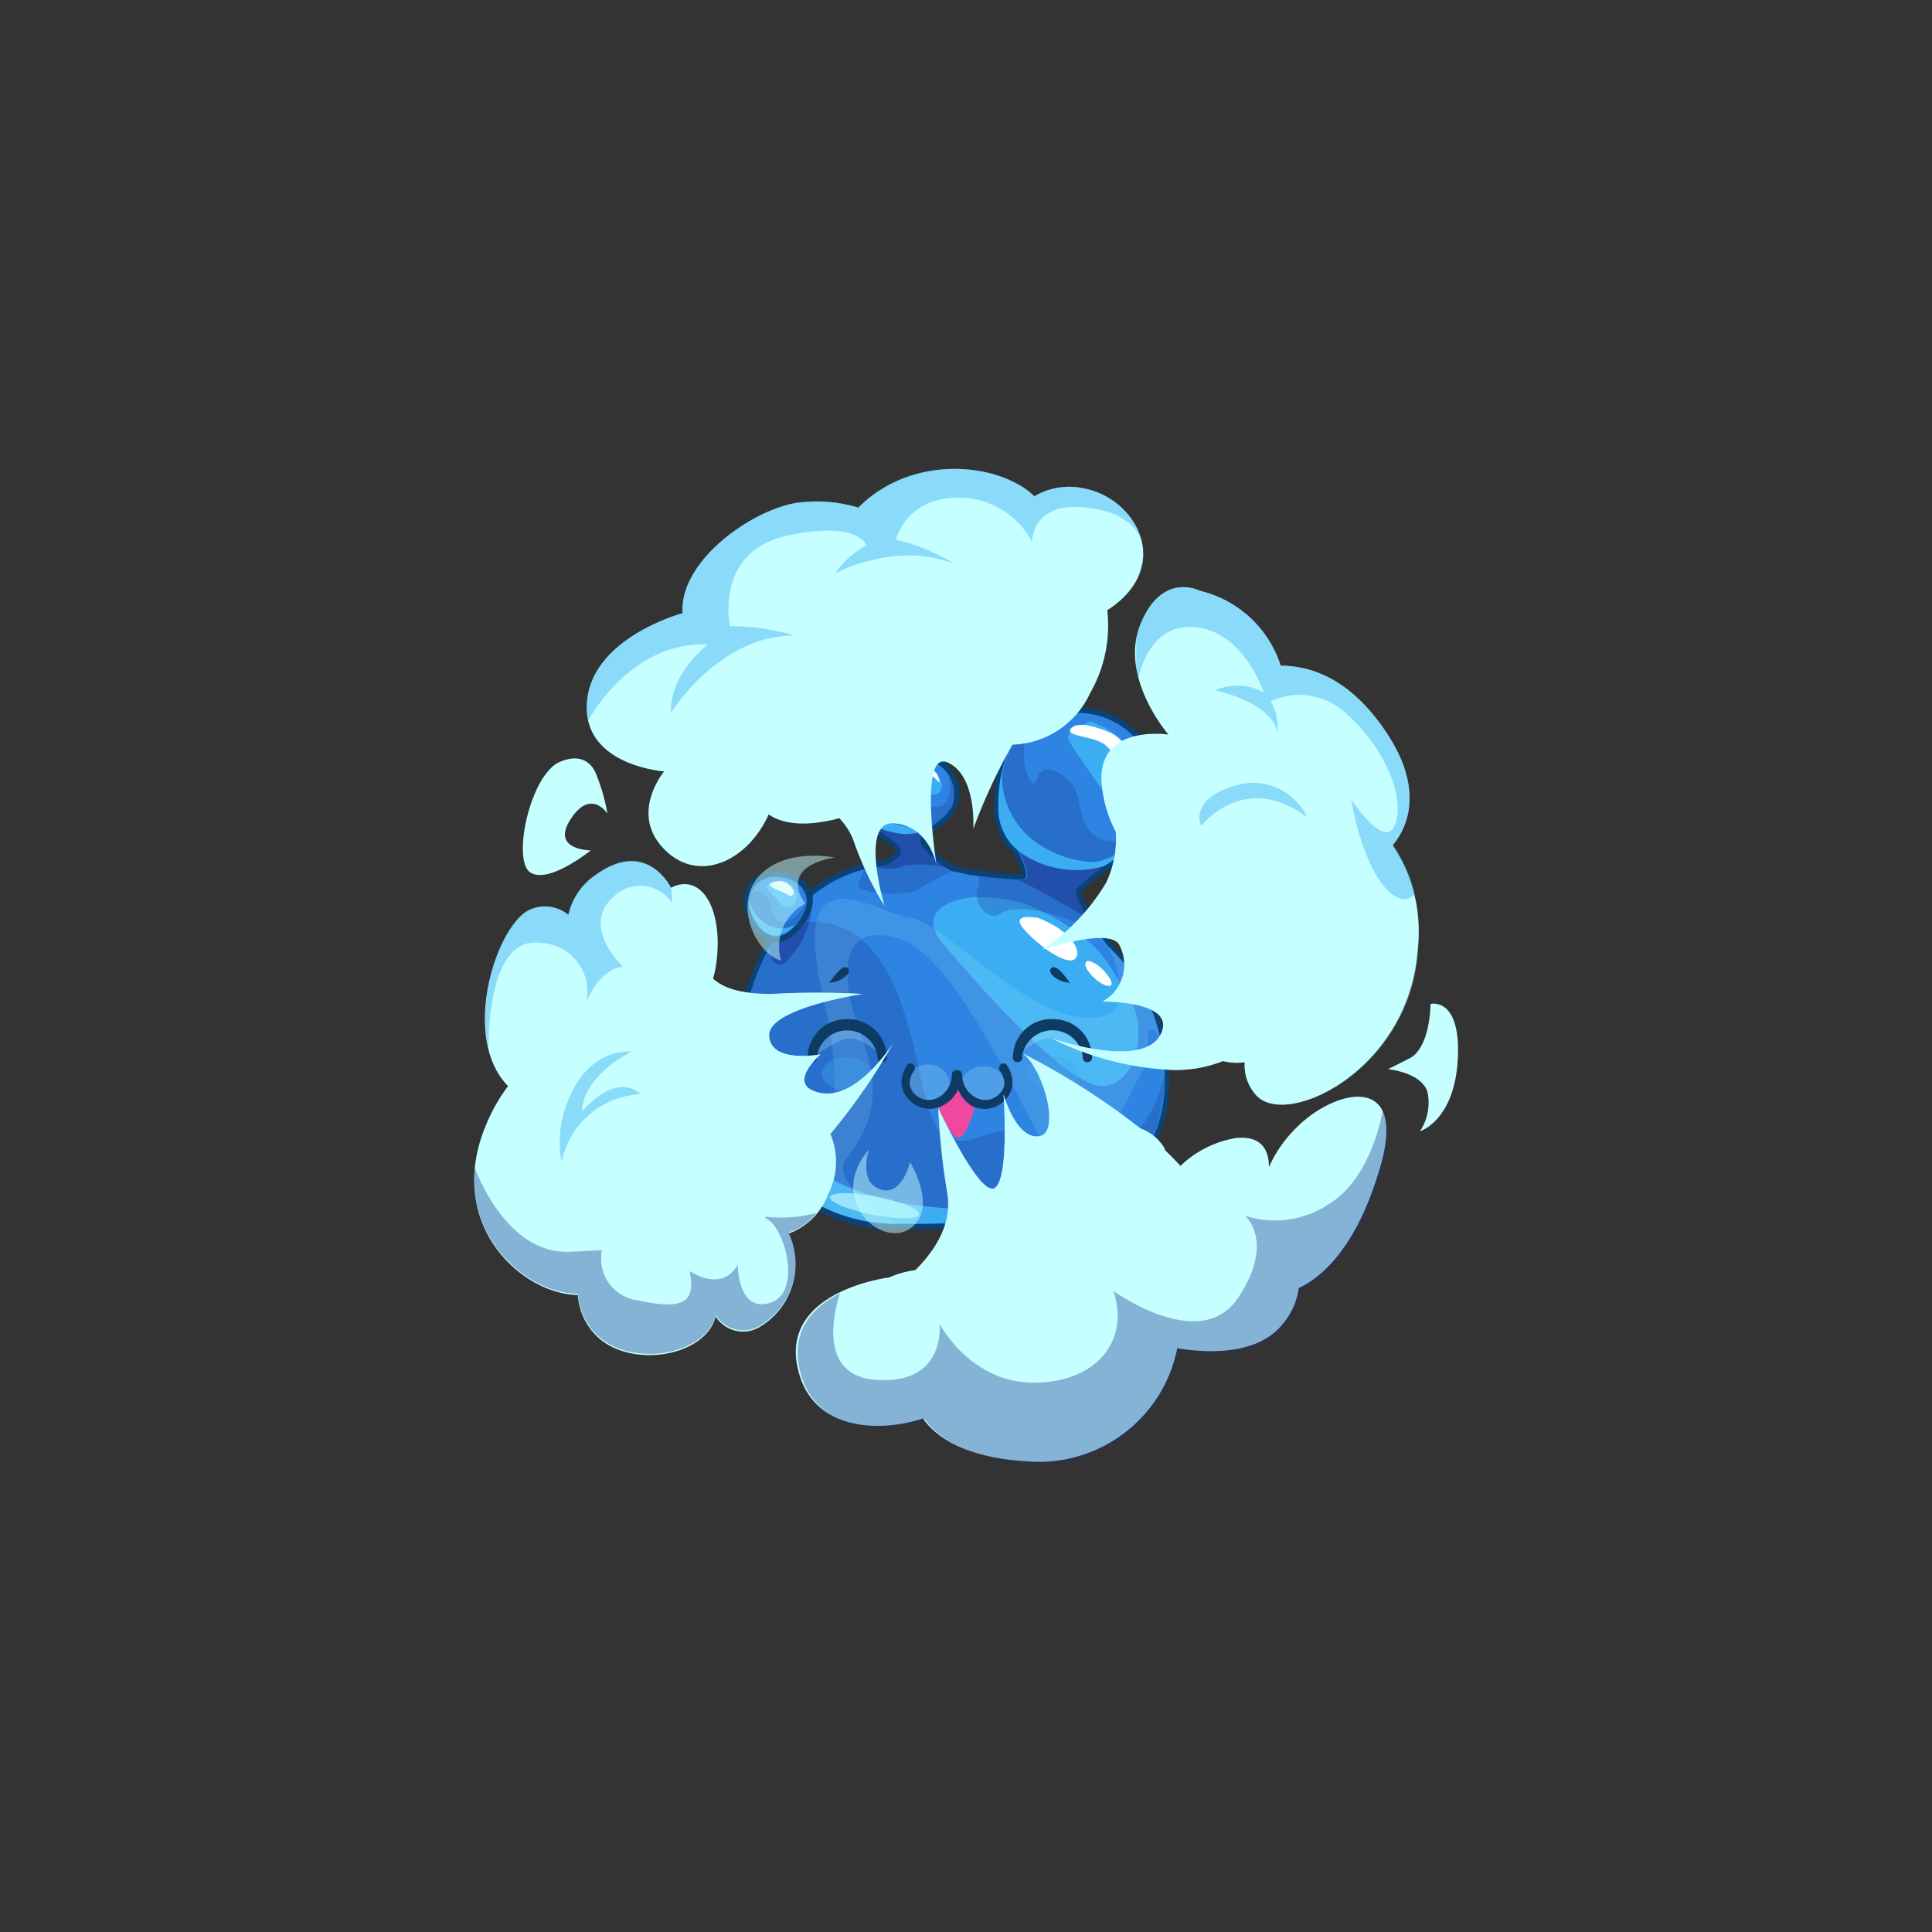<svg xmlns="http://www.w3.org/2000/svg" xmlns:xlink="http://www.w3.org/1999/xlink" viewBox="0 0 138 138"><rect x="0" y="0" width="138" height="138" fill="#333333" stroke="none"/><defs><style>.cls-1{fill:none;}.cls-2{clip-path:url(#clip-path);}.cls-3{fill:#0a4377;}.cls-4{fill:#2d84e2;}.cls-31,.cls-5{fill:#3badf2;}.cls-6{opacity:0.27;}.cls-7{clip-path:url(#clip-path-3);}.cls-35,.cls-8{fill:#19328e;}.cls-9{clip-path:url(#clip-path-4);}.cls-10,.cls-36{opacity:0.5;}.cls-11{clip-path:url(#clip-path-5);}.cls-12{opacity:0.13;}.cls-13{clip-path:url(#clip-path-6);}.cls-14,.cls-36{fill:#c5ffff;}.cls-15{opacity:0.62;}.cls-16{clip-path:url(#clip-path-7);}.cls-17{clip-path:url(#clip-path-8);}.cls-18{opacity:0.22;}.cls-19{clip-path:url(#clip-path-9);}.cls-20{fill:#0e3b63;}.cls-21{clip-path:url(#clip-path-10);}.cls-22{clip-path:url(#clip-path-11);}.cls-23{clip-path:url(#clip-path-12);}.cls-24{fill:#ef48a0;}.cls-25{fill:#fff;}.cls-26{clip-path:url(#clip-path-13);}.cls-27{clip-path:url(#clip-path-14);}.cls-28{clip-path:url(#clip-path-15);}.cls-29{opacity:0.78;}.cls-30{clip-path:url(#clip-path-16);}.cls-31{opacity:0.43;}.cls-32{clip-path:url(#clip-path-17);}.cls-33{clip-path:url(#clip-path-18);}.cls-34{opacity:0.62;}.cls-35{opacity:0.37;}</style><clipPath id="clip-path"><rect class="cls-1" x="52.5" y="50.52" width="32.44" height="37.27"/></clipPath><clipPath id="clip-path-3"><rect class="cls-1" x="61.32" y="51.76" width="21.27" height="14.13"/></clipPath><clipPath id="clip-path-4"><rect class="cls-1" x="52.86" y="65.85" width="30.3" height="21.56"/></clipPath><clipPath id="clip-path-5"><rect class="cls-1" x="54.94" y="64.4" width="3.02" height="4.5"/></clipPath><clipPath id="clip-path-6"><rect class="cls-1" x="53.07" y="64.2" width="29.77" height="23.21"/></clipPath><clipPath id="clip-path-7"><rect class="cls-1" x="59.27" y="85.22" width="6.38" height="1.8"/></clipPath><clipPath id="clip-path-8"><rect class="cls-1" x="57.64" y="84.22" width="1.25" height="1.05"/></clipPath><clipPath id="clip-path-9"><rect class="cls-1" x="57.95" y="73.31" width="4.93" height="2.17"/></clipPath><clipPath id="clip-path-10"><rect class="cls-1" x="72.77" y="73.31" width="4.93" height="2.17"/></clipPath><clipPath id="clip-path-11"><rect class="cls-1" x="64.63" y="76.04" width="3.2" height="2.6"/></clipPath><clipPath id="clip-path-12"><rect class="cls-1" x="68.6" y="76.16" width="3.2" height="2.6"/></clipPath><clipPath id="clip-path-13"><rect class="cls-1" x="72.76" y="60.84" width="6.24" height="4.78"/></clipPath><clipPath id="clip-path-14"><rect class="cls-1" x="62.08" y="58.41" width="5.65" height="3.65"/></clipPath><clipPath id="clip-path-15"><rect class="cls-1" x="80.09" y="64.47" width="4.45" height="3.07"/></clipPath><clipPath id="clip-path-16"><rect class="cls-1" x="58.69" y="75.51" width="3.64" height="2.41"/></clipPath><clipPath id="clip-path-17"><rect class="cls-1" x="73.33" y="75.43" width="3.64" height="2.41"/></clipPath><clipPath id="clip-path-18"><rect class="cls-1" x="53.52" y="63.65" width="4.11" height="3.23"/></clipPath></defs><title>sprite</title><g id="_ÎÓÈ_2" data-name="—ÎÓÈ_2"><g class="cls-2"><g class="cls-2"><path class="cls-3" d="M79.5,67.43c-1.72-2.23-2.31-3.44-2.29-3.72a11.55,11.55,0,0,1,2.34-1.81l.22-.14A5.93,5.93,0,0,0,83,56.48a6,6,0,0,0-5.92-5.95h-.34C73,50.52,71,53,71,57.59a4.37,4.37,0,0,0,1.41,3.35A4.42,4.42,0,0,1,73,62.45c-.75,0-2.47-.19-3.68-.36l-1.15-.25a7.06,7.06,0,0,1-2-1.65c-.11-.19,0-.46.2-.68a4.06,4.06,0,0,0,1.91-1.74,2.56,2.56,0,0,0,0-2.27,3,3,0,0,0-2.39-1.68,7.38,7.38,0,0,0-1.1-.08c-2.09,0-3.31.83-3.43,2.35a3.88,3.88,0,0,0,1.86,4c.46.3.76.53.76.73a2.5,2.5,0,0,1-.81.62,10.39,10.39,0,0,0-7.29,4.17,16.68,16.68,0,0,0-3.3,9,12.53,12.53,0,0,0,2.69,9.37,11.52,11.52,0,0,0,8.81,3.86h.43c6.11,0,18.82,0,19-10.32a13.26,13.26,0,0,0-4-10"/><path class="cls-4" d="M79.24,67.7c-.74-1-2.66-3.52-2.36-4.15a11,11,0,0,1,2.72-2.13,5.55,5.55,0,0,0,3-4.94A5.64,5.64,0,0,0,77,50.92c-4.79-.18-5.68,3.6-5.68,6.67a3.93,3.93,0,0,0,1.33,3.09c.52,1,1,2.16.33,2.16a37.83,37.83,0,0,1-3.8-.36q-.62-.15-1.22-.26a8,8,0,0,1-2.14-1.82,1.07,1.07,0,0,1,.29-1.2A3.79,3.79,0,0,0,68,57.59a2.5,2.5,0,0,0-2.16-3.37s-3.91-.66-4.11,1.92a3.5,3.5,0,0,0,1.66,3.63c.59.38,1,.7.95,1.15,0,.29-.64.68-1.07.92-5.73.48-9.81,6-10.33,12.77-.66,8.36,5,12.81,11.14,12.81s18.89.12,19.11-9.94a12.89,12.89,0,0,0-3.92-9.77"/><path class="cls-5" d="M73.42,64.62a12,12,0,0,0-3.84-.54c-2.16.17-3.92,1.3-2.26,3.27C70.31,70.92,76.63,78,79,77.57s3-4.39,1.55-6.53-1.78-4-7.1-6.41"/><g class="cls-6"><g class="cls-7"><path class="cls-8" d="M73,62.84c-.61,0-2-.13-3.14-.28a1,1,0,0,1,0,.81c-.48,1.07.76,2.5,1.57,1.89s3-.26,4.48.26a3.74,3.74,0,0,0,2,.36l0,0c-.64-1-1.19-1.94-1-2.3a11,11,0,0,1,2.72-2.13,5.57,5.57,0,0,0,2.78-3.32c-.69,1.5-2.84,2.6-4.21,1.55-1.67-1.28-.43-3.27-2.53-4.44s-1.33,1.89-2.24.2a4.33,4.33,0,0,1,.22-3.64c-1.82,1.26-2.24,3.71-2.24,5.82a3.93,3.93,0,0,0,1.33,3.09c.52,1,1,2.16.33,2.16"/><path class="cls-8" d="M68,62.21a8,8,0,0,1-2.14-1.82,1.07,1.07,0,0,1,.29-1.2A3.78,3.78,0,0,0,68,57.59a2.22,2.22,0,0,0-.22-2.2c.19.87.05,2.07-.61,2.21a3.17,3.17,0,0,1-2.62-.77c-1-.66-1.48.87-2,.61a3.32,3.32,0,0,1-.87-1.35v0a3.5,3.5,0,0,0,1.66,3.63c.59.38,1,.7.95,1.15,0,.29-.64.68-1.07.92a9.35,9.35,0,0,0-1.43.23c-.15.35-.32.75-.48,1.1-.33.71,3.38.92,4.15.46S68,62.21,68,62.21"/><path class="cls-8" d="M82.4,58a5.53,5.53,0,0,0,.18-1c0-.68-.06,0-.18,1"/></g></g><g class="cls-6"><g class="cls-9"><path class="cls-8" d="M83.16,77.47c0-.26,0-.51,0-.76-1,5.44-7,9-9.09,5.79-2.34-3.6-3.93-.25-6.41-1.19S66,68.56,60,66.22a4.92,4.92,0,0,0-4.41.33,16.55,16.55,0,0,0-2.72,8.05c-.66,8.36,5,12.81,11.14,12.81s18.89.12,19.11-9.94"/></g></g><g class="cls-10"><g class="cls-11"><path class="cls-8" d="M55.1,66.78a2.17,2.17,0,0,0,.16,1.91c.6.7,1.3-.44,1.84-1.18a5.81,5.81,0,0,0,.86-3c-.06-.67-2.7,1.68-2.86,2.26"/></g></g><path class="cls-5" d="M81.28,82.88c-2.35,2-9.4,3.69-13.3,3.45-4.21-.26-8.53-1.16-11.78-4.57C53.56,79,53.51,73,53.58,70.94a18.08,18.08,0,0,0-.67,3.66c-.66,8.36,5,12.81,11.14,12.81,4.75,0,13.42.07,17.23-4.52"/><g class="cls-12"><g class="cls-13"><path class="cls-14" d="M79.24,67.7l-.09-.11c1,2.22,1.73,4.88-1,5.1-4.63.39-10.64-6.82-13.16-7.14s-8.81-5.23-6.13,6c1.41,5.91,1,12-2.94,9.53a11.13,11.13,0,0,1-2.83-2.68,10.71,10.71,0,0,0,10.89,9c-1.87-1.23-4.56-3.31-3.55-4.61,1.5-1.93,2.82-4.25,1.08-8.82s-1.38-8.3,2.82-6.89S73.51,80.45,75,82.35c2.64,3.43,5.45-3.93,6.48-5.61s-.12-4.44,1.38-2.64l0,0a12.85,12.85,0,0,0-3.6-6.43"/></g></g><g class="cls-15"><g class="cls-16"><path class="cls-14" d="M65.65,86.73c0,.36-1.51.39-3.27.05s-3.15-.91-3.1-1.27,1.51-.39,3.27-.05,3.15.91,3.1,1.27"/></g></g><g class="cls-15"><g class="cls-17"><path class="cls-14" d="M58.86,85.06c-.1.23-.45.28-.78.1s-.52-.5-.42-.73.45-.28.78-.1.52.5.42.73"/></g></g><g class="cls-18"><g class="cls-19"><path class="cls-14" d="M62.88,75.29c-.11.06-1.48-1.54-2.74-1A22,22,0,0,0,58,75.48a3,3,0,0,1,1.31-1.87,1.91,1.91,0,0,1,2-.06l1.48,1Z"/></g></g><path class="cls-20" d="M60.52,72.8a2.75,2.75,0,0,0-2.83,2.66.34.34,0,1,0,.66,0,2.19,2.19,0,0,1,4.33,0,.34.34,0,1,0,.66,0,2.75,2.75,0,0,0-2.83-2.66"/><path class="cls-20" d="M59.24,70.2s.86-1.35,1.28-1.08-.29,1-1.28,1.08"/><g class="cls-18"><g class="cls-21"><path class="cls-14" d="M72.77,75.29c.11.06,1.48-1.54,2.74-1a22,22,0,0,1,2.19,1.16,3,3,0,0,0-1.31-1.87,1.91,1.91,0,0,0-2-.06l-1.48,1Z"/></g></g><path class="cls-20" d="M75.14,72.8A2.75,2.75,0,0,1,78,75.45a.34.34,0,1,1-.66,0,2.19,2.19,0,0,0-4.33,0,.34.34,0,1,1-.66,0,2.75,2.75,0,0,1,2.83-2.66"/><path class="cls-20" d="M76.41,70.2s-.86-1.35-1.28-1.08.29,1,1.28,1.08"/><g class="cls-18"><g class="cls-22"><path class="cls-14" d="M67.83,77.34a1.63,1.63,0,1,1-1.6-1.3,1.47,1.47,0,0,1,1.6,1.3"/></g></g><g class="cls-18"><g class="cls-23"><path class="cls-14" d="M71.79,77.46a1.63,1.63,0,1,1-1.6-1.3,1.47,1.47,0,0,1,1.6,1.3"/></g></g><path class="cls-24" d="M67,79s1,2.67,1.61,2.23,1.09-2.4,1.09-2.4l-1.19-1.39Z"/><path class="cls-20" d="M71.9,76.05a.3.3,0,0,0-.44,0,.35.35,0,0,0,0,.48,1.47,1.47,0,0,1,.28.91,1.2,1.2,0,0,1-.46.79,1.39,1.39,0,0,1-1.56.18,1.88,1.88,0,0,1-1-1.65.32.32,0,0,0-.33-.32h-.07a.32.32,0,0,0-.33.32,1.88,1.88,0,0,1-1,1.65,1.4,1.4,0,0,1-1.56-.18,1.2,1.2,0,0,1-.45-.79,1.47,1.47,0,0,1,.28-.92.35.35,0,0,0,0-.47.3.3,0,0,0-.44,0,2.18,2.18,0,0,0-.42,1.41,1.86,1.86,0,0,0,.69,1.25,2,2,0,0,0,1.3.49,2.11,2.11,0,0,0,.91-.21,2.44,2.44,0,0,0,1.14-1.17A2.44,2.44,0,0,0,69.42,79a2.11,2.11,0,0,0,.91.21,2,2,0,0,0,1.3-.49,1.86,1.86,0,0,0,.69-1.25,2.18,2.18,0,0,0-.42-1.41"/><path class="cls-25" d="M74.11,65.57s-2-.41-1,.77,3,2.6,3.62,2.19,0-2-2.67-3"/><path class="cls-25" d="M77.73,68.63s-.52.1.1.87,1.52,1.17,1.57.77-1-1.58-1.67-1.63"/><g class="cls-10"><g class="cls-26"><path class="cls-8" d="M79,61.8A6.91,6.91,0,0,1,73,61l-.19-.14c.49,1,.85,2,.25,2h-.27c1.91.95,5,2.78,5,2.78h0c-.57-.88-1-1.73-.86-2.06A7.87,7.87,0,0,1,79,61.8"/></g></g><g class="cls-10"><g class="cls-27"><path class="cls-8" d="M63.25,61.83l-.68.08a3,3,0,0,0,2.05-.08,7.76,7.76,0,0,1,3.1.18,6.93,6.93,0,0,1-1.85-1.63.94.94,0,0,1,.15-1,2.81,2.81,0,0,1-1.83,0,6.13,6.13,0,0,1-2.12-.93,2.69,2.69,0,0,0,1.29,1.35c.59.38,1,.7.95,1.15,0,.29-.64.68-1.07.92"/></g></g><path class="cls-5" d="M66.15,59.22l0,0a6.07,6.07,0,0,0,.56-.31,1.9,1.9,0,0,1-.72.2,5.21,5.21,0,0,1-3.34-.92,3.94,3.94,0,0,1-1-1.11,3.85,3.85,0,0,0,.65,1.85,6.85,6.85,0,0,0,2.31.65,3.25,3.25,0,0,0,1.48-.33"/><path class="cls-5" d="M72.7,60.68l0,.07a7,7,0,0,0,6.22,1.09l.64-.43a5.56,5.56,0,0,0,.55-.33c.65-.64,1.56-1.55,1-1-.81.77-2.53,1.63-3.24,1.48a7.56,7.56,0,0,1-4.43-1.84,6,6,0,0,1-1.88-4.62,11.84,11.84,0,0,0-.25,2.51,3.93,3.93,0,0,0,1.33,3.09"/><path class="cls-5" d="M77.92,51.53s-2,.61-1.57,1.38,2.53,3.67,3,4.49a1.42,1.42,0,0,0,2.38.05c.48-.92,0-4.54-3.81-5.92"/><path class="cls-5" d="M66.39,54.74s-2.76-1.17-3.19.41,1.76.71,2.53,1.28,1.43.36,1.52-.1,0-.82-.86-1.58"/><path class="cls-3" d="M84.94,65.33a2.57,2.57,0,1,1-2.57-2.48,2.53,2.53,0,0,1,2.57,2.48"/><path class="cls-4" d="M84.65,65.33a2.28,2.28,0,1,1-2.28-2.2,2.24,2.24,0,0,1,2.28,2.2"/><g class="cls-6"><g class="cls-28"><path class="cls-8" d="M80.09,65.33a2.24,2.24,0,0,0,2.28,2.2A2.27,2.27,0,0,0,84.54,66c-.42.45-1.05.91-1.43.67-.61-.37,0-1.73-.74-2.15s-1,1.45-1.74,1.07c-.32-.17-.38-.64-.36-1.11a2.12,2.12,0,0,0-.18.85"/></g></g><path class="cls-5" d="M81.45,66.86a2.77,2.77,0,0,1-1.36-1.45,2.24,2.24,0,0,0,2.27,2.12,2.32,2.32,0,0,0,1.45-.5,4.27,4.27,0,0,1-2.37-.17"/><path class="cls-5" d="M83,63.45s-1.48-.14-2,.42,1-.14,1.66.47.65,1.35,1.18,1.4S84.72,64,83,63.45"/><path class="cls-25" d="M83,63.45s-.87.19-.17.47,1.18.79,1.18.47a1.33,1.33,0,0,0-1-.93"/><g class="cls-29"><g class="cls-30"><path class="cls-31" d="M62.33,76.72c0,.67-.77,1.2-1.77,1.2s-1.84-.54-1.87-1.2.77-1.2,1.77-1.2,1.84.54,1.87,1.2"/></g></g><g class="cls-29"><g class="cls-32"><path class="cls-31" d="M77,76.63c0,.67-.77,1.2-1.77,1.2s-1.84-.54-1.87-1.2.77-1.2,1.77-1.2,1.84.54,1.87,1.2"/></g></g><path class="cls-25" d="M79.34,52.35s-2.12-1-2.8-.36,1.7.54,2.46,1.27,1.19,1.36,1.36,1.27.51-1.36-1-2.18"/><path class="cls-25" d="M80.9,54.36a.9.9,0,0,0,.15.81c.3.29.55,1.4.64.88s-.21-1.82-.79-1.69"/><path class="cls-25" d="M65.31,54.4s-1.15-.23-1.58.29,1.7-.07,2.13.39.3-.68-.55-.68"/><path class="cls-25" d="M66.34,54.88s-.12.23.27.55.61.72.46.23-.18-.52-.73-.78"/><path class="cls-3" d="M55.32,62.2a2.19,2.19,0,0,0-2,3.1c.8,2.15,2.5,2.86,4.08.72s.11-3.77-2.06-3.81"/><path class="cls-4" d="M55.36,62.63a1.82,1.82,0,0,0-1.68,2.58c.67,1.78,2.08,2.38,3.39.59s.09-3.14-1.72-3.17"/><g class="cls-6"><g class="cls-33"><path class="cls-8" d="M57.63,64.41c-.4.78-1.32,1.75-2,1.34-.95-.59-.23-1.4-1.13-1.94a.68.68,0,0,0-.88,0,2,2,0,0,0,.06,1.4c.67,1.78,2.08,2.38,3.39.59a2.49,2.49,0,0,0,.55-1.38"/></g></g><path class="cls-5" d="M55.72,62.9s-1.45.14-.72.81.95,1.36,1.58,1,.41-1.63-.86-1.81"/><path class="cls-25" d="M56.22,63.06a1.3,1.3,0,0,0-1.11,0c-.52.28.91.63,1.19.87s.75-.24-.08-.83"/><path class="cls-5" d="M56.92,66l-.06,0a1.94,1.94,0,0,1-2.38-.2,2.6,2.6,0,0,1-1-1.54,2.28,2.28,0,0,0,.16.9c.64,1.71,2,2.33,3.24.79"/></g></g><path class="cls-14" d="M77.39,34.88a4.91,4.91,0,0,0-3.51.57c-2.39-2.35-8.65-3.13-12.57.81a10.37,10.37,0,0,0-4.41-.34c-3.28.53-8.4,4.2-8.14,7.88,0,0-6.43,1.71-6.83,6.3s5.51,5,5.51,5-2.76,3.28.39,5.91c2.45,2,5.69.27,7.07-2.84.84.58,2.28.94,4.75.35l.29-.08a4.6,4.6,0,0,1,1,1.53,23.59,23.59,0,0,0,2.23,4.73s-1.83-6.13.72-5.89,3,3,3,3-1.31-8.27.79-7.35,1.84,4.73,1.84,4.73a41.37,41.37,0,0,1,2.79-6,6.32,6.32,0,0,0,5.56-3.69,9.66,9.66,0,0,0,1.22-5.91C83.88,40.5,81.19,35.57,77.39,34.88Z"/><path class="cls-14" d="M63.81,74.5s-2.57,4.09-5.19,3.57,0-2.76,0-2.76S55.07,76,54.94,74s6.69-3,6.69-3a57.24,57.24,0,0,0-6.56,0c-2.21,0-3.45-.45-4.14-1.1a6.74,6.74,0,0,0,.2-.87c.62-4-1-6.76-3.2-5.62-.3-.56-2-3.32-5.33-.95a4.68,4.68,0,0,0-2,2.89,2.65,2.65,0,0,0-2.71-.39c-2.4,1-5.05,9.1-1.6,12.62h0a12.47,12.47,0,0,0-1.56,2.74c-3,7.09,2.5,12.12,6.54,12.18a4.54,4.54,0,0,0,1.47,3.05c2.48,2.22,7.66,1.32,8.38-1.51a2.32,2.32,0,0,0,3.17.73,5.23,5.23,0,0,0,2.06-6.66,4.76,4.76,0,0,0,2.8-2.8A5.11,5.11,0,0,0,59.31,81,44.36,44.36,0,0,0,63.81,74.5Z"/><path class="cls-14" d="M42.6,55.35s-.53-1.84-2.63-.92-3.41,7-2.1,7.88,4.33-1.57,4.33-1.57-2.89,0-1.44-2.23,2.63-.39,2.63-.39A13.36,13.36,0,0,0,42.6,55.35Z"/><path class="cls-31" d="M81.19,41.39c1.48-2.81-.82-6-3.8-6.52a4.91,4.91,0,0,0-3.51.57c-2.39-2.35-8.65-3.13-12.57.81a10.37,10.37,0,0,0-4.41-.34c-3.28.53-8.4,4.2-8.14,7.88,0,0-6.43,1.71-6.83,6.3A4.38,4.38,0,0,0,42,51.5c.54-1,3.49-5.7,8.56-5.46,0,0-2.76,2.1-2.63,4.86,0,0,3.41-5.51,8.8-5.51a16,16,0,0,0-4.59-.66S51,39.47,56.12,38.29s5.78.66,5.78.66a6.3,6.3,0,0,0-2.23,2s4.33-2.36,8.53-.66A14.47,14.47,0,0,0,64,38.55s.66-3,4.46-3a5.86,5.86,0,0,1,5.25,3.15s0-2.63,3.28-2.49S82.51,38,81.33,41Z"/><g class="cls-34"><path class="cls-35" d="M54.12,53.51a1,1,0,0,0-.11-.13A.57.57,0,0,0,54.12,53.51Z"/><path class="cls-36" d="M77.86,49.47a13.2,13.2,0,0,0,.77-1.82A4.73,4.73,0,0,1,75.84,50c-3.23.83-4.73-1-4.73-1a3.89,3.89,0,0,1-3.45,2.63A3.62,3.62,0,0,1,64.14,49s.52,3.75-4.5,4.73c-4,.78-5.2.07-5.52-.24.29.43.91,1.91-1.83,4.59a5,5,0,0,1-5.72,1.15A4.13,4.13,0,0,0,47.85,61c2.45,2,5.69.27,7.07-2.84.84.58,2.28.94,4.75.35l.29-.08a4.6,4.6,0,0,1,1,1.53,23.59,23.59,0,0,0,2.23,4.73s-1.83-6.13.72-5.89,3,3,3,3-1.31-8.27.79-7.35,1.84,4.73,1.84,4.73a41.37,41.37,0,0,1,2.79-6A6.32,6.32,0,0,0,77.86,49.47Z"/></g><path class="cls-36" d="M58.62,78.06c-2.63-.53,0-2.76,0-2.76S55.07,76,54.94,74s6.69-3,6.69-3a57.24,57.24,0,0,0-6.56,0c-2.21,0-3.45-.45-4.14-1.1v0a2.63,2.63,0,0,1-.67,1.07,4.19,4.19,0,0,1,2.37,4c-.06,3-.59,3.44-.59,3.44a3.06,3.06,0,0,1,3.2-.47c1.9.77.36,3.5.36,3.5s1.66-1,3.32,1.72a3.52,3.52,0,0,1,.5,1.5A5,5,0,0,0,59.31,81a44.36,44.36,0,0,0,4.5-6.51S61.24,78.59,58.62,78.06Z"/><path class="cls-35" d="M58.31,86.64c-2.75.73-4.3-.06-3.44.49,1.26.8,2.4,5.26.11,5.94s-2.29-2.74-2.29-2.74c-1.14,2.06-3.43.46-3.43.46.46,2.29-.49,2.78-3.69,2.1A3,3,0,0,1,43,89.3l-2.29.11c-3.79.17-6-3.93-6.8-6-.51,5.39,4,9,7.37,9a4.54,4.54,0,0,0,1.47,3.05c2.48,2.22,7.66,1.32,8.38-1.51a2.32,2.32,0,0,0,3.17.73,5.23,5.23,0,0,0,2.06-6.66A4,4,0,0,0,58.31,86.64Z"/><path class="cls-31" d="M48,64.49s0-.45-.07-1.1h0c-.3-.56-2-3.32-5.33-.95a4.68,4.68,0,0,0-2,2.89,2.65,2.65,0,0,0-2.71-.39c-1.9.8-3.94,6-3,9.88,0-2.42.45-7.91,3.67-7.47a3.48,3.48,0,0,1,3.32,4.23s.91-2.4,2.63-2.52c0,0-3.09-2.86-.69-5A2.71,2.71,0,0,1,48,64.49Z"/><path class="cls-36" d="M59.61,61.25s-3.57-.74-5.42,1.36-.12,5.55,1.6,6a3.48,3.48,0,0,1,1.73-4.07S55.42,62,59.61,61.25Z"/><path class="cls-14" d="M99.48,60.37c1.27-1.51,2.27-4.51-1-8.82-2.49-3.32-5.15-4-7-4a8,8,0,0,0-5.77-5.35S83,40.78,81.46,44.59s2,7.88,2,7.88S78.31,51.68,78.7,56a8.92,8.92,0,0,0,1,3.41,7.34,7.34,0,0,1-.69,3.65,15.12,15.12,0,0,1-4.53,4.77s4.61-1.56,5.43-.41a3,3,0,0,1-1.15,4.12s5.43-.08,4.12,2.39-7.74.25-7.74.25a21.34,21.34,0,0,0,8.15,2.22,9.18,9.18,0,0,0,4.07-.61,3.85,3.85,0,0,0,1.55.08,3.19,3.19,0,0,0,.78,2.32c2.1,2.49,10.9-1.71,11.55-10.24A11,11,0,0,0,99.48,60.37Z"/><path class="cls-36" d="M101.28,68a14.74,14.74,0,0,0-.06-2.91c.12,7.27-5.28,10.43-8.43,9.88s-2.72-3-2.72-3c-.82.82-3.21,1.15-4.61-1.65s.41-5.93.41-5.93-3.13-1.73-4.12-3a3.85,3.85,0,0,1-.33-3.21c-1.75-1.62-1.32-4.15-1-5.27A2.85,2.85,0,0,0,78.7,56a8.92,8.92,0,0,0,1,3.41,7.34,7.34,0,0,1-.69,3.65,15.12,15.12,0,0,1-4.53,4.77s4.61-1.56,5.43-.41a3,3,0,0,1-1.15,4.12s5.43-.08,4.12,2.39-7.74.25-7.74.25a21.34,21.34,0,0,0,8.15,2.22,9.18,9.18,0,0,0,4.07-.61,3.85,3.85,0,0,0,1.55.08,3.19,3.19,0,0,0,.78,2.32C91.83,80.69,100.62,76.49,101.28,68Z"/><path class="cls-31" d="M40.12,80.11s.9-5.1,5-5c0,0-3.46,1.65-3.54,4.28,0,0,2.3-2.88,4.2-1.23A6,6,0,0,0,40.12,83,7.49,7.49,0,0,1,40.12,80.11Z"/><path class="cls-31" d="M99.48,60.37c1.27-1.51,2.27-4.51-1-8.82-2.49-3.32-5.15-4-7-4a8,8,0,0,0-5.77-5.35S83,40.78,81.46,44.59a5.19,5.19,0,0,0-.3,1l0,2a7.45,7.45,0,0,0,.16.78c.35-1.39,1.3-3.71,3.85-3.59,3.62.16,5.1,4.69,5.1,4.69a3.86,3.86,0,0,0-3.46-.16s4,.82,4.44,3a3.74,3.74,0,0,0-.49-2.22,4.87,4.87,0,0,1,5.43.91c2.72,2.39,4.2,6,3.46,7.9s-3.13-1.81-3.13-1.81.58,4,2.3,6.17c.8,1,1.61,1.22,2.24.62A9.42,9.42,0,0,0,99.48,60.37Z"/><path class="cls-31" d="M93.37,58.38a4.24,4.24,0,0,0-5-2.3C84.81,57.07,85.8,59,85.8,59S88.84,55,93.37,58.38Z"/><path class="cls-14" d="M92.64,80.51a9,9,0,0,0-2,2.86c0-1.17-.48-2.25-2.32-2.09a7.5,7.5,0,0,0-4,2c-.34-.37-.71-.75-1.11-1.13L83.17,82a3.28,3.28,0,0,0-1.71-1.4A51,51,0,0,0,73,75.22c1.43.88,2.86,5.72,1.21,5.94s-2.53-3-2.53-3,.44,6.16-.66,6.71-4-5.72-4-5.72a50.22,50.22,0,0,0,.66,6.16c.44,2.46-1.5,4.63-2.3,5.41a7.1,7.1,0,0,0-1.88.53s-8.25,1-6.38,7c1.18,3.82,5.55,4.13,8.81,3.07,1,1.45,3.3,2.91,7.92,3.09a10.07,10.07,0,0,0,10.24-8.11c1.95.33,5.75.6,7.59-1.8a5,5,0,0,0,1.09-2.5c1.33-.61,3.89-2.47,5.62-8C100.89,76.43,95.39,77.75,92.64,80.51Z"/><path class="cls-35" d="M98.76,79.36c-.39,2.14-1.58,5.29-3.83,6.64a6.93,6.93,0,0,1-6,.84s2.18,1.85-.5,5.87-8.9-.5-8.9-.5c1.18,3.53-1.18,6.55-5.71,6.55s-6.71-4.2-6.71-4.2.5,4.36-4.53,4c-4-.27-3.12-4.49-2.59-6.18-1.93,1-3.72,2.76-2.74,5.92,1.18,3.82,5.55,4.13,8.81,3.07,1,1.45,3.3,2.91,7.92,3.09a10.07,10.07,0,0,0,10.24-8.11c1.95.33,5.75.6,7.59-1.8a5,5,0,0,0,1.09-2.5c1.33-.61,3.89-2.47,5.62-8C99.22,81.76,99.21,80.25,98.76,79.36Z"/><path class="cls-36" d="M62.07,82.1s-.79,2.3.79,2.85S65,83,65,83s2.06,3.33,0,4.76S59,85.67,62.07,82.1Z"/><path class="cls-36" d="M80.63,86.86l-.14-.14Z"/><path class="cls-36" d="M81.58,80.91l.27-.1a3.3,3.3,0,0,0-.39-.17A51,51,0,0,0,73,75.22c1.43.88,2.86,5.72,1.21,5.94s-2.53-3-2.53-3,.44,6.16-.66,6.71-4-5.72-4-5.72a50.22,50.22,0,0,0,.66,6.16,5.78,5.78,0,0,1-1.45,4.46,6.07,6.07,0,0,1,5.27-.73s1.19-3.65,4.6-3.57c2.72.06,3.92.88,4.3,1.21C79.78,86,76.77,82.61,81.58,80.91Z"/><path class="cls-14" d="M102.18,71.71s0,3.14-1.52,3.9l-1.52.76s2.38.22,2.82,1.62a3.67,3.67,0,0,1-.54,2.82s2.49-.76,2.71-5.2S102.18,71.71,102.18,71.71Z"/></g></svg>